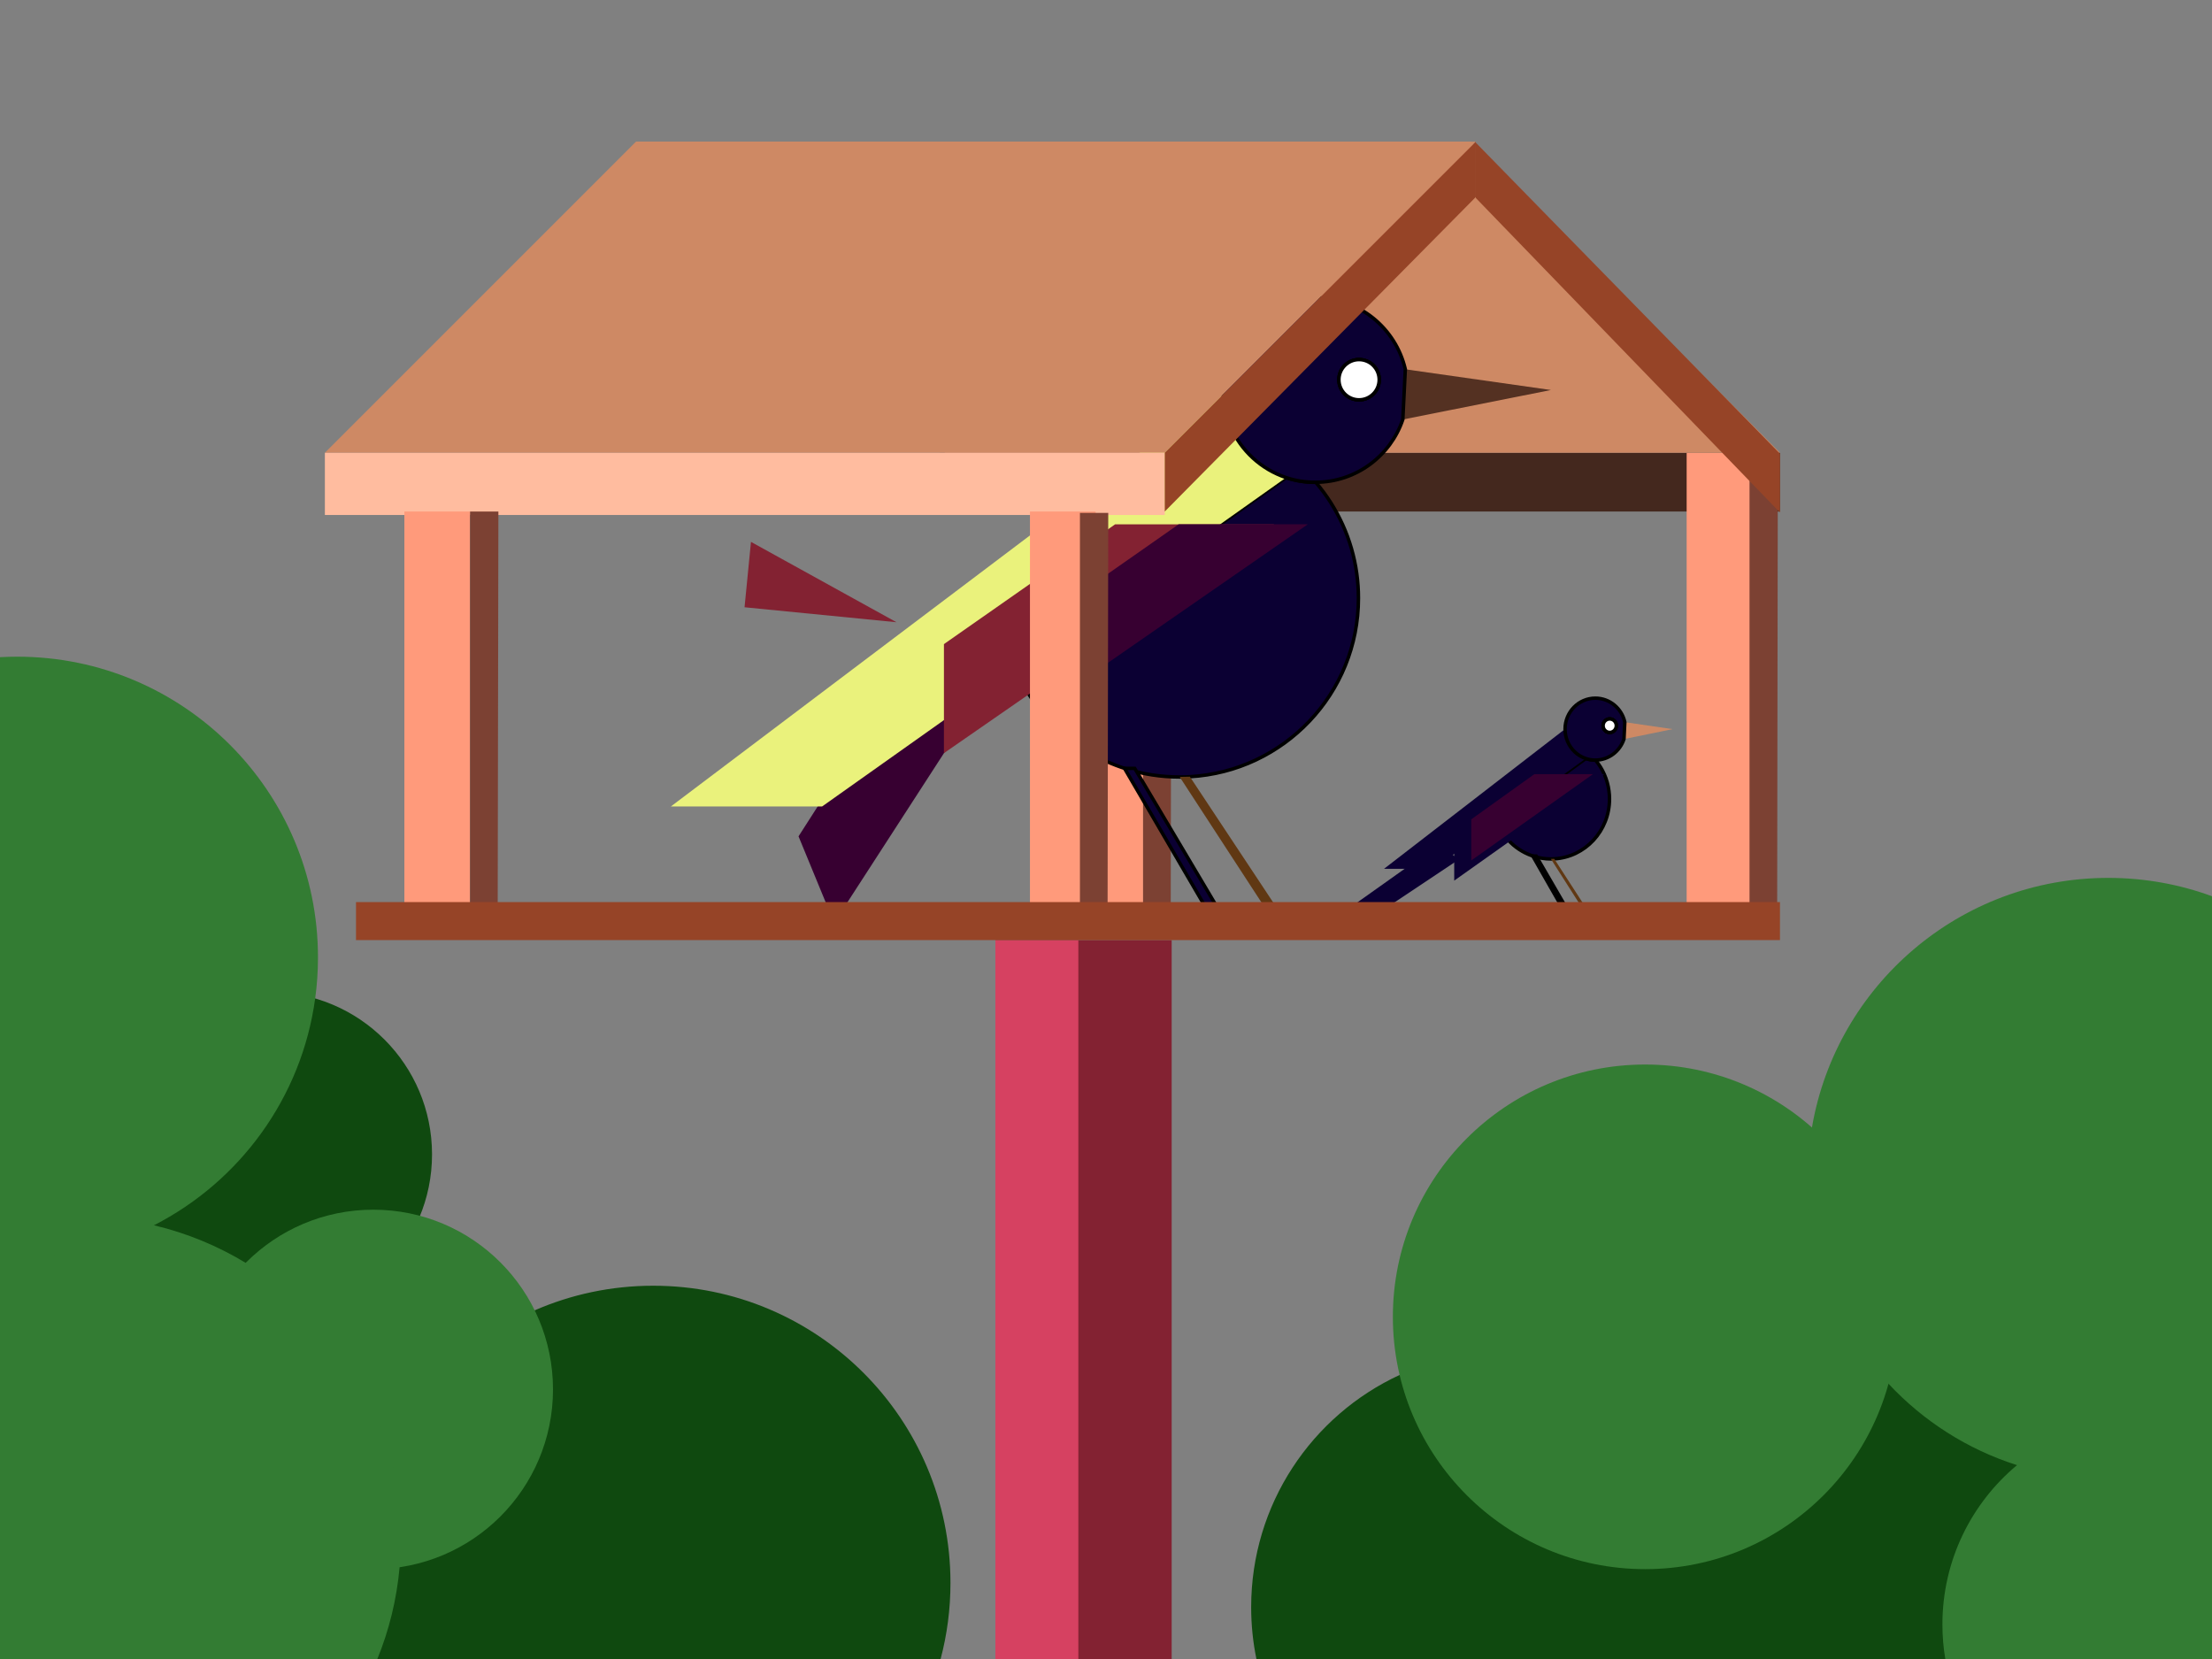 <?xml version="1.0" encoding="utf-8"?>
<!-- Generator: Adobe Illustrator 24.1.2, SVG Export Plug-In . SVG Version: 6.00 Build 0)  -->
<svg version="1.1" id="Layer_1" xmlns="http://www.w3.org/2000/svg" xmlns:xlink="http://www.w3.org/1999/xlink" x="0px" y="0px"
	 viewBox="0 0 640 480" style="enable-background:new 0 0 640 480;" xml:space="preserve">
<rect x="0" y="0" width="640" height="480" fill="#808080" stroke="none"/>
<style type="text/css">
	.st0{fill:#0F490F;}
	.st1{fill:#44281E;}
	.st2{fill:#FF9A7B;}
	.st3{fill:#7C4133;}
	.st4{fill:#CE8964;}
	.st5{fill:#370031;}
	.st6{fill:#543122;}
	.st7{fill:#0B0033;stroke:#000000;stroke-miterlimit:10;}
	.st8{fill:#EAF27C;}
	.st9{fill:#FFFFFF;stroke:#000000;stroke-miterlimit:10;}
	.st10{fill:#603813;}
	.st11{fill:#EAF27C;stroke:#000000;stroke-miterlimit:10;}
	.st12{fill:#832232;}
	.st13{fill:#FFBC9F;}
	.st14{fill:#964427;}
	.st15{fill:#337C33;}
	.st16{fill:#D64161;}
	.st17{fill:#0B0033;}
</style>
<path class="st0" d="M109.18,480c-0.62,1.54-1.29,3.05-2,4.55c-0.49-1.5-0.94-3.02-1.33-4.55H109.18z"/>
<path class="st0" d="M275,458c0,7.6-0.99,14.98-2.85,22H109.18c-0.62,1.54-1.29,3.05-2,4.55c-0.49-1.5-0.94-3.02-1.33-4.55
	c-1.86-7.02-2.85-14.4-2.85-22c0-1.42,0.03-2.83,0.1-4.23c0.6-12.46,3.86-24.23,9.22-34.74c9.03-17.75,24.04-31.93,42.38-39.91
	c10.51-4.58,22.11-7.12,34.3-7.12C236.5,372,275,410.5,275,458z"/>
<path class="st0" d="M635,445c0,12.59-2.98,24.48-8.28,35H487.28c-4.03-8-6.72-16.79-7.77-26.08c-0.34-2.93-0.51-5.9-0.51-8.92
	c0-12.14,2.77-23.63,7.72-33.88c8.56-17.71,23.61-31.7,42.08-38.86c5.99-2.33,12.35-3.94,18.96-4.71c3.03-0.37,6.11-0.55,9.24-0.55
	c30.57,0,57.04,17.59,69.82,43.2c2.36,4.71,4.25,9.69,5.6,14.88C634.11,431.44,635,438.12,635,445z"/>
<path class="st0" d="M510,465c0,5.14-0.52,10.15-1.52,15H363.52c-1-4.85-1.52-9.86-1.52-15c0-29.78,17.59-55.46,42.95-67.18
	c9.44-4.38,19.96-6.82,31.05-6.82c19.63,0,37.48,7.64,50.72,20.12c10.09,9.49,17.51,21.79,21.01,35.64
	C509.21,452.6,510,458.71,510,465z"/>
<circle class="st0" cx="78" cy="334" r="47"/>
<rect x="272" y="131" class="st1" width="243" height="17"/>
<rect x="488" y="131" class="st2" width="18.73" height="131.87"/>
<rect x="311.73" y="148.28" class="st2" width="19" height="114.6"/>
<polygon class="st3" points="330.73,148.28 338.93,148.28 338.73,262.87 330.73,262.87 "/>
<polygon class="st3" points="506.19,134 514.38,134 514.19,263.28 506.19,263.28 "/>
<polygon class="st4" points="515,131 425.54,41 184,41 273.46,131 "/>
<polygon class="st5" points="241.34,267 231.04,241.98 259.01,198.33 295.51,183.31 "/>
<polygon class="st6" points="448.74,112.84 405.86,121.38 405.85,121.38 406.57,106.84 "/>
<path class="st7" d="M393.04,173.08c0,27.57-21.58,50.11-48.77,51.64l-0.17,0.01c-0.92,0.05-1.85,0.08-2.79,0.08
	c-2.72,0-5.39-0.21-7.99-0.61c-0.99-0.15-1.97-0.34-2.93-0.54c-16.45-3.54-29.99-14.9-36.54-30l39.04-27.67l39.2-27.79h0.01
	c2.65,0.89,5.49,1.36,8.44,1.36h0.16c6.25,7.33,10.49,16.42,11.86,26.43C392.88,168.3,393.04,170.67,393.04,173.08z"/>
<path class="st8" d="M372.09,138.19l-39.2,27.79l-39.04,27.67l-55.98,39.68h-43.76l43.76-33.03l45.47-34.32l7.92-5.98l51.17-38.62
	l11.38-8.59v0.05c0,3.79,0.79,7.39,2.21,10.65h0.01C359.03,130.4,364.88,135.79,372.09,138.19z"/>
<path class="st7" d="M380.54,86.12c-14.74,0-26.68,11.93-26.71,26.66v0.05c0,3.79,0.79,7.39,2.21,10.65h0.01
	c3,6.91,8.85,12.3,16.06,14.7h0.01c2.65,0.89,5.49,1.36,8.44,1.36h0.16c11.7-0.07,21.61-7.66,25.16-18.17l0.72-14.54
	C403.85,94.97,393.23,86.12,380.54,86.12z M393.22,115.68c-3.21,0-5.82-2.6-5.82-5.82c0-3.22,2.61-5.82,5.82-5.82
	c3.22,0,5.83,2.6,5.83,5.82C399.04,113.08,396.43,115.68,393.22,115.68z"/>
<path class="st9" d="M399.04,109.86c0,3.22-2.61,5.82-5.83,5.82c-3.21,0-5.82-2.6-5.82-5.82c0-3.22,2.61-5.82,5.82-5.82
	C396.43,104.04,399.04,106.64,399.04,109.86z"/>
<polygon class="st10" points="341.32,224.78 366.33,263.17 369.74,263.17 344.27,224.72 "/>
<path class="st9" d="M399.04,109.86c0,3.22-2.61,5.82-5.83,5.82c-3.21,0-5.82-2.6-5.82-5.82c0-3.22,2.61-5.82,5.82-5.82
	C396.43,104.04,399.04,106.64,399.04,109.86z"/>
<polygon class="st7" points="325.36,222.32 349.47,263.62 352.87,263.7 328.31,222.31 "/>
<path class="st11" d="M237.88,200.37"/>
<polygon class="st12" points="273.11,217.91 273.11,186.36 322.63,151.71 368.64,151.71 "/>
<polygon class="st12" points="259.38,180.03 215.42,175.7 217.28,156.78 "/>
<polygon class="st5" points="300.82,205.45 300.82,179.83 341.03,151.69 378.4,151.69 "/>
<polygon class="st4" points="94,131 184,41 427,41 337,131 "/>
<rect x="94" y="131" class="st13" width="243" height="18"/>
<polygon class="st14" points="337,148 427,57 427,41 337,131 "/>
<rect x="298" y="148" class="st2" width="19" height="114.6"/>
<rect x="117" y="148" class="st2" width="19" height="114.6"/>
<polygon class="st3" points="136,148 144.2,148 144,262.6 136,262.6 "/>
<polygon class="st3" points="312.46,148.4 320.65,148.4 320.46,263 312.46,263 "/>
<polygon class="st14" points="515,148.28 427,57.28 427,41.28 515,131.28 "/>
<rect x="288" y="272" class="st12" width="51" height="208"/>
<circle class="st15" cx="108" cy="402" r="52"/>
<path class="st15" d="M116,445c0,2.84-0.13,5.66-0.38,8.44c-0.84,9.32-3.05,18.24-6.44,26.56c-0.62,1.54-1.29,3.05-2,4.55
	c-0.49-1.5-0.94-3.02-1.33-4.55H0V354.87c7.35-1.88,15.06-2.87,23-2.87c4.03,0,8,0.26,11.89,0.76c3.28,0.41,6.5,1,9.65,1.75
	c9.5,2.25,18.43,5.96,26.54,10.87c6.62,4,12.69,8.81,18.09,14.28c10.72,10.85,18.79,24.32,23.15,39.37
	C114.72,427.27,116,435.99,116,445z"/>
<circle class="st15" cx="476" cy="381" r="73"/>
<path class="st15" d="M640,259.31v163.38c-2.47,0.91-5,1.71-7.58,2.39c-7.15,1.91-14.67,2.92-22.42,2.92
	c-9.21,0-18.09-1.43-26.42-4.09c-14.38-4.57-27.13-12.78-37.18-23.55c-7.55-8.08-13.57-17.59-17.6-28.1
	c-3.75-9.7-5.8-20.24-5.8-31.26c0-5.03,0.43-9.97,1.25-14.77C531.26,285.21,566.99,254,610,254C620.54,254,630.65,255.88,640,259.31
	z"/>
<path class="st15" d="M640,412.75V480h-77.16c-0.56-3.25-0.84-6.59-0.84-10c0-18.52,8.39-35.09,21.58-46.09
	C593.99,415.23,607.38,410,622,410c1.62,0,3.23,0.06,4.82,0.2C631.37,410.55,635.79,411.42,640,412.75z"/>
<path class="st15" d="M92,277c0,4.03-0.27,8-0.81,11.88c-3.91,28.71-21.84,52.96-46.65,65.63c-2.31,1.19-4.68,2.27-7.11,3.24
	C27.41,361.78,16.46,364,5,364c-1.68,0-3.34-0.05-5-0.14V190.14c1.66-0.09,3.32-0.14,5-0.14C53.05,190,92,228.95,92,277z"/>
<rect x="288" y="272" class="st16" width="24" height="208"/>
<polygon class="st4" points="483.95,210.96 469.89,213.83 469.88,213.83 470.12,208.95 "/>
<path class="st7" d="M465.68,231.17c0,9.25-7.07,16.81-15.99,17.32l-0.06,0c-0.3,0.02-0.61,0.03-0.91,0.03
	c-0.89,0-1.77-0.07-2.62-0.21c-0.32-0.05-0.64-0.11-0.96-0.18c-5.39-1.19-9.83-5-11.98-10.06l12.8-9.28l12.85-9.32h0
	c0.87,0.3,1.8,0.46,2.77,0.46h0.05c2.05,2.46,3.44,5.51,3.89,8.87C465.63,229.57,465.68,230.36,465.68,231.17z"/>
<path class="st17" d="M458.81,219.46l-12.85,9.32l-12.8,9.28l-18.36,13.31h-14.35l14.35-11.08l14.91-11.51l2.6-2.01l16.78-12.96
	l3.73-2.88v0.02c0,1.27,0.26,2.48,0.72,3.57h0C454.53,216.85,456.45,218.66,458.81,219.46z"/>
<path class="st7" d="M461.58,202c-4.83,0-8.75,4-8.76,8.94v0.02c0,1.27,0.26,2.48,0.72,3.57h0c0.98,2.32,2.9,4.13,5.26,4.93h0
	c0.87,0.3,1.8,0.46,2.77,0.46h0.05c3.84-0.02,7.09-2.57,8.25-6.1l0.24-4.88C469.23,204.97,465.74,202,461.58,202z M465.74,211.91
	c-1.05,0-1.91-0.87-1.91-1.95c0-1.08,0.86-1.95,1.91-1.95c1.05,0,1.91,0.87,1.91,1.95C467.65,211.04,466.8,211.91,465.74,211.91z"/>
<path class="st9" d="M467.65,209.96c0,1.08-0.86,1.95-1.91,1.95c-1.05,0-1.91-0.87-1.91-1.95c0-1.08,0.86-1.95,1.91-1.95
	C466.8,208.01,467.65,208.88,467.65,209.96z"/>
<polygon class="st10" points="448.72,248.51 456.92,261.39 458.04,261.39 449.69,248.49 "/>
<path class="st9" d="M467.65,209.96c0,1.08-0.86,1.95-1.91,1.95c-1.05,0-1.91-0.87-1.91-1.95c0-1.08,0.86-1.95,1.91-1.95
	C466.8,208.01,467.65,208.88,467.65,209.96z"/>
<polygon class="st7" points="443.49,247.69 451.4,261.54 452.51,261.57 444.46,247.69 "/>
<path class="st11" d="M414.8,240.32"/>
<polygon class="st17" points="420.75,254.79 420.75,240.12 443.26,224 464.17,224 "/>
<polygon class="st5" points="425.68,248.96 425.68,237.06 443.93,223.99 460.88,223.99 "/>
<path class="st17" d="M422.41,248.46l-8.98,5.99l-8.94,5.96l-12.82,8.54h-10.02l10.02-7.11l10.41-7.39l1.81-1.29l11.72-8.32
	l2.61-1.85V243c0,0.82,0.18,1.59,0.5,2.29h0C419.43,246.78,420.76,247.94,422.41,248.46z"/>
<rect x="103" y="261" class="st14" width="412" height="11"/>
</svg>
